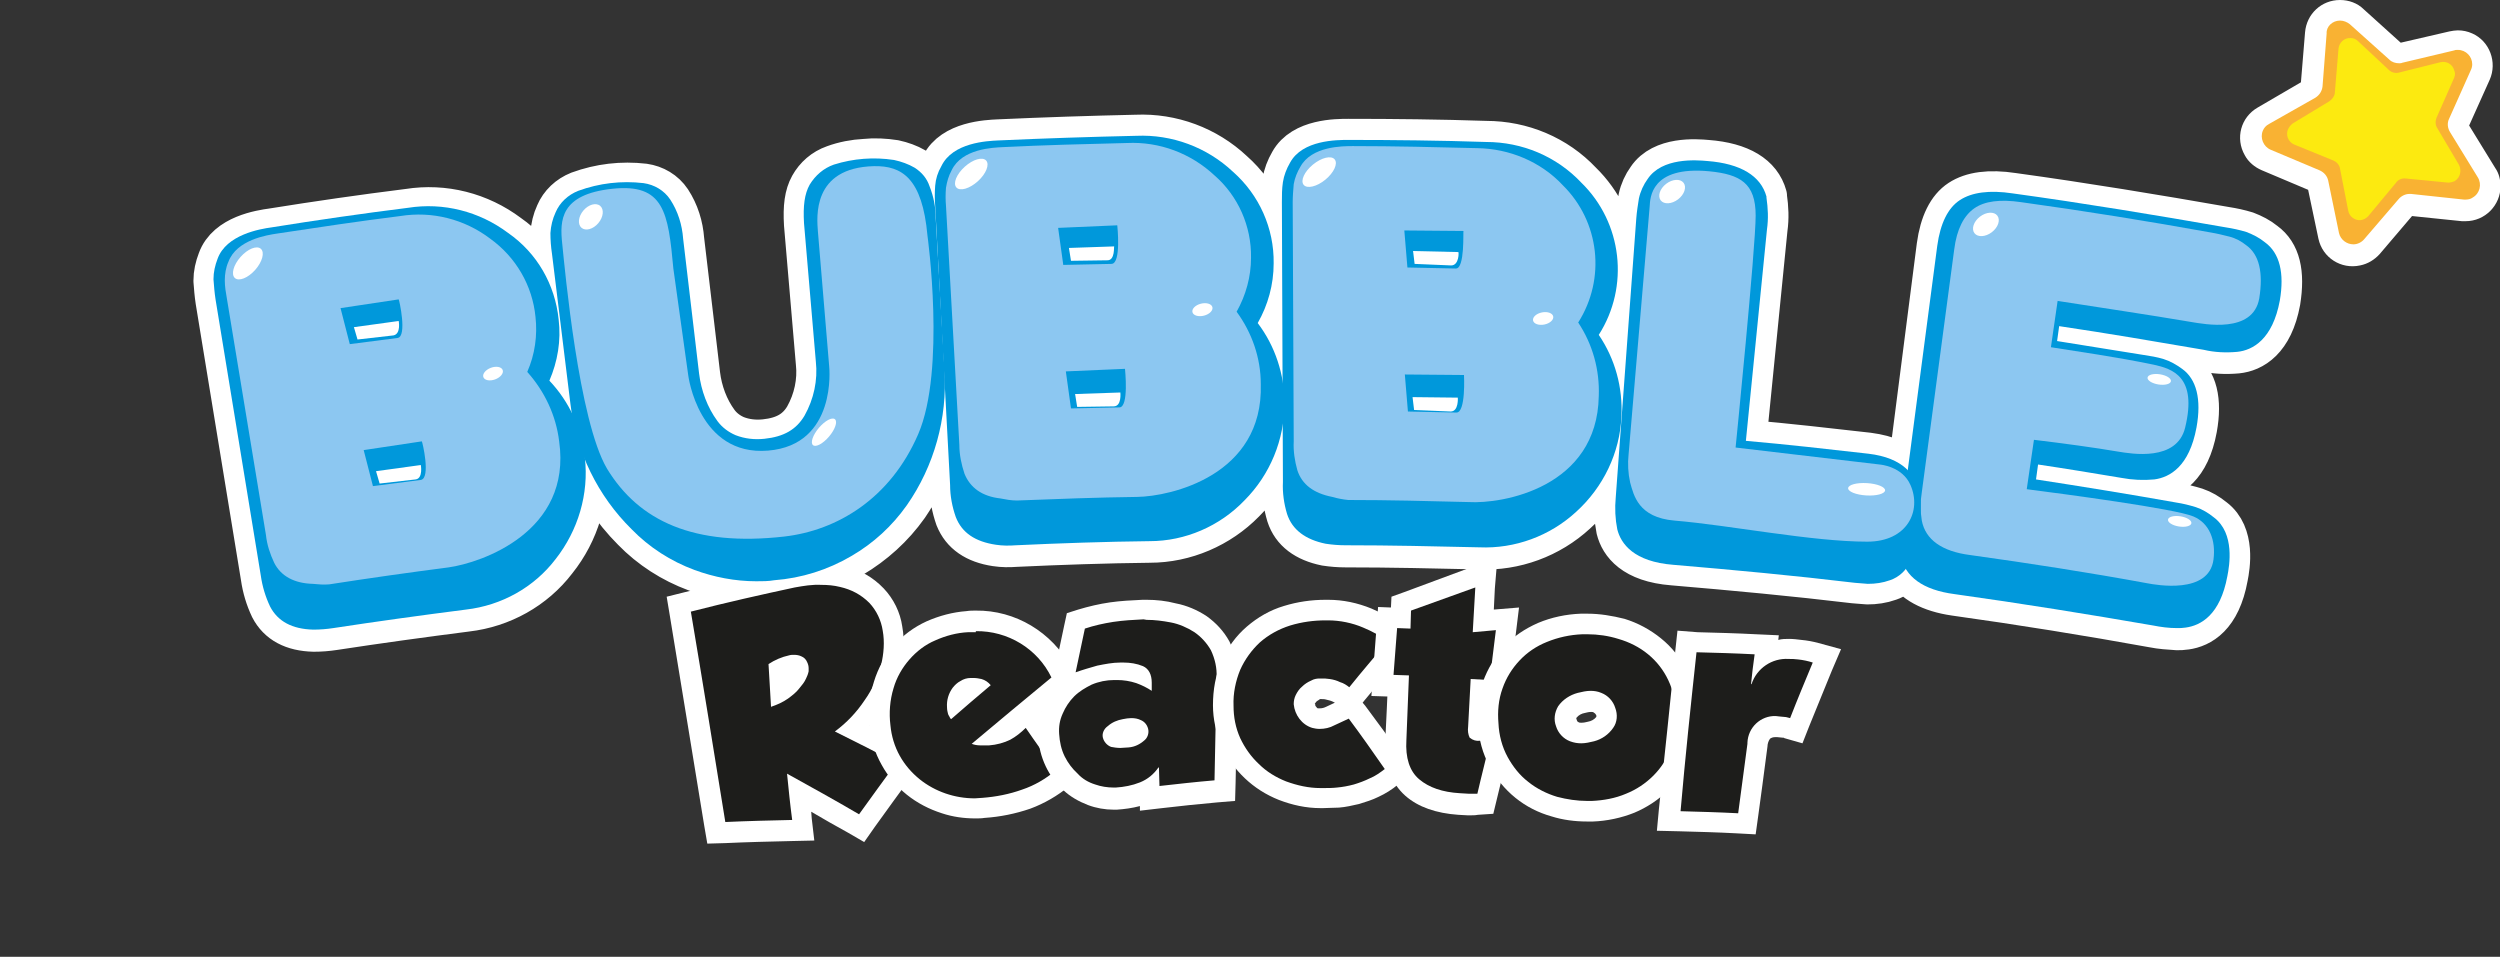 <?xml version="1.0" encoding="utf-8"?>
<!-- Generator: Adobe Illustrator 22.0.1, SVG Export Plug-In . SVG Version: 6.00 Build 0)  -->
<svg version="1.1" id="Calque_1" xmlns="http://www.w3.org/2000/svg" xmlns:xlink="http://www.w3.org/1999/xlink" x="0px" y="0px"
	 viewBox="0 0 486 186" style="enable-background:new 0 0 486 186;" xml:space="preserve">
<rect x="0" y="0" width="486" height="186" fill="#333333" stroke="none"/>
<style type="text/css">
	.st0{fill:#FFFFFF;stroke:#FFFFFF;stroke-width:8;stroke-linecap:round;stroke-linejoin:round;}
	.st1{fill:#1D1D1B;}
	.st2{fill:#FFFFFF;}
	.st3{fill:#0098DB;}
	.st4{fill:#8CC7F1;}
	.st5{fill:#F9B233;}
	.st6{fill:#FCEA10;}
</style>
<title>logo</title>
<path class="st0" d="M440.3,47.1c-1.1-0.9-2.3-1.5-3.6-2c-1.3-0.4-2.7-0.7-4-0.9c-13.7-2.4-27.6-4.7-41.4-6.6
	c-4.6-0.7-8-0.2-10.3,1.3s-3.8,4.5-4.4,8.9L371,91.4c-1.5-1.6-4-2.8-7.8-3.3c-7.9-0.9-15.8-1.8-23.8-2.5l4.1-41.1
	c0.3-2.1,0.2-4.1-0.1-6.2v-0.2c-1.1-4-5-6.4-11.5-6.9c-2.2-0.2-8.8-0.7-11.6,3.5c-0.8,1.1-1.4,2.4-1.7,3.8c-0.2,1.3-0.4,2.6-0.5,3.8
	L315.2,80c0.1-5.3-1.4-10.6-4.4-15c6-9.4,4.6-21.8-3.4-29.6c-4.8-5.1-11.5-7.9-18.5-7.9c-8.9-0.3-18-0.4-26.8-0.4
	c-2.2,0-8.9,0-11.3,4.4c-0.7,1.2-1.2,2.5-1.4,3.8c-0.2,1.3-0.2,2.6-0.2,3.9l0.1,34.5c-0.7-4-2.4-7.8-4.8-11c2-3.5,3.1-7.5,3.1-11.6
	c0.1-6.8-2.8-13.3-7.9-17.8c-5.1-4.8-11.9-7.3-18.8-7c-8.9,0.2-18,0.5-26.8,0.9c-2.2,0.1-8.9,0.4-11.1,4.9c-0.7,1.2-1.1,2.5-1.2,3.9
	c-0.1,1.3-0.1,2.7,0,4l0.1,0.9c-0.1-1.6-0.5-3.1-1.1-4.6c-0.5-1.5-1.6-2.8-2.9-3.6c-1.2-0.7-2.6-1.2-4-1.5c-1.9-0.3-3.9-0.4-5.8-0.2
	c-2,0.1-4.1,0.5-6,1.2c-2,0.7-3.6,2.1-4.6,3.9c-1,1.8-1.3,4.1-1.1,7.5l2.3,26.9c0.4,3.6-0.4,7.3-2.2,10.5c-1.6,2.7-4,4.1-7.8,4.5
	c-1.9,0.2-3.8,0-5.6-0.7c-1.4-0.6-2.6-1.5-3.5-2.7c-2-2.7-3.2-6-3.6-9.3l-3.1-26.2c-0.2-2.7-1-5.3-2.5-7.6c-1.2-1.8-3.1-2.9-5.2-3.2
	c-4.3-0.5-8.6,0-12.7,1.5c-2,0.8-3.6,2.3-4.4,4.2c-0.6,1.3-0.9,2.6-1,4c0,1.3,0.1,2.7,0.3,4l3.6,29.3c0.1,0.7,0.2,1.3,0.3,2
	c-1.1-2.4-2.6-4.5-4.4-6.5c1.6-3.7,2.3-7.8,1.8-11.9c-0.7-6.8-4.2-12.9-9.8-16.8c-5.6-4.2-12.6-6-19.5-4.9
	c-8.8,1.1-17.8,2.4-26.5,3.8c-2.2,0.3-8.8,1.3-10.5,6.1c-0.5,1.3-0.8,2.6-0.8,4c0.1,1.3,0.2,2.6,0.4,3.9l8.8,53.7
	c0.3,2.1,0.9,4.1,1.8,6c1.5,2.9,4.3,4.4,8.4,4.5c1.3,0,2.6-0.1,3.9-0.3c8.5-1.3,17.2-2.5,25.8-3.6c6.9-0.8,13.2-4.3,17.4-9.8
	c4.4-5.5,6.5-12.5,5.8-19.6c2.1,5.1,5.2,9.8,9.1,13.7c3.4,3.5,7.6,6.2,12.2,7.9c3.8,1.4,7.9,2.2,12,2.2c1.2,0,2.4-0.1,3.5-0.2
	c5.3-0.4,10.4-2,15-4.7c4.2-2.5,7.9-5.8,10.8-9.9c4.3-6.3,6.8-13.6,7.3-21.1l0.9,17.2c0,2.1,0.4,4.2,1.1,6.2c1.2,3,3.8,4.8,7.8,5.4
	c1.3,0.2,2.6,0.2,3.9,0.1c8.6-0.4,17.4-0.7,26-0.8c6.9,0,13.6-2.9,18.4-7.8c4-4,6.7-9.2,7.5-14.8v11.2c-0.1,2.1,0.2,4.2,0.8,6.2
	c1,3.1,3.6,5,7.5,5.8c1.3,0.2,2.6,0.3,3.9,0.3c8.6,0,17.4,0.2,26,0.4c6.9,0.3,13.7-2.2,18.8-6.9c4.9-4.4,8-10.5,8.6-17.1L314,96.7
	c-0.2,2.1-0.1,4.2,0.3,6.2c0.7,2.8,3.2,6.3,10.9,6.9c11.8,1,23.6,2.1,35.3,3.5c0.8,0.1,1.7,0.1,2.5,0.2c1.5,0,2.9-0.2,4.3-0.7
	c1.2-0.4,2.3-1.2,3.1-2.3c1.5,2.7,4.8,4.5,9.6,5.2c12.9,1.8,25.9,3.9,38.6,6.2c1.5,0.3,3,0.4,4.6,0.5c0.6,0,1.1,0,1.7-0.1
	c2.9-0.4,6.7-2.4,8.1-10.1c0.4-2,1.5-8.3-2.6-11.4c-1.1-0.9-2.3-1.6-3.5-2c-1.3-0.4-2.5-0.7-3.8-0.9c-9-1.6-18.2-3.1-27.3-4.5
	l0.4-2.9c5.4,0.8,10.8,1.7,16.2,2.6c2.1,0.4,4.3,0.5,6.4,0.3c3-0.4,6.8-2.5,8.2-10.1c1-5.5,0-9.4-2.8-11.4c-1.1-0.8-2.3-1.5-3.6-1.9
	c-1.3-0.4-2.6-0.6-3.9-0.8c-5.6-0.9-11.2-1.8-16.8-2.7l0.4-2.9c9.4,1.4,18.8,3,28.1,4.6c2.1,0.5,4.3,0.6,6.5,0.4
	c3-0.3,6.9-2.4,8.3-10C444.1,53,443.2,49.2,440.3,47.1z M73.1,91.5l8.7-1.2c0,0,0.6,2.6-1,2.8l-7,0.8L73.1,91.5z M76.4,65.1l-7,0.8
	l-0.7-2.4l8.7-1.2C77.4,62.3,78,64.9,76.4,65.1z M216.5,78.9l-7.1,0.1l-0.4-2.5l8.8-0.3C217.8,76.2,218.1,78.9,216.5,78.9z
	 M215.3,50.6l-7.1,0.1l-0.4-2.5l8.8-0.3C216.5,47.9,216.8,50.6,215.3,50.6L215.3,50.6z M274.7,77.1l8.8,0.2c0,0,0.2,2.7-1.4,2.6
	l-7.1-0.3L274.7,77.1z M282.1,51.5l-7.1-0.3l-0.3-2.5l8.8,0.1C283.6,48.9,283.7,51.6,282.1,51.5z"/>
<path class="st1" d="M138.9,160.2c-2.2-13.6-4.4-27.2-6.7-40.9l-0.3-1.8l1.8-0.4c6.8-1.7,13.6-3.3,20.3-4.7c1.9-0.4,3.8-0.7,5.7-0.7
	c1.3,0,2.7,0.1,4,0.5c2.5,0.5,4.9,1.8,6.7,3.7c1.6,1.8,2.7,4,3.1,6.4c0.4,2.5,0.3,5-0.4,7.5c-0.7,2.7-1.9,5.2-3.4,7.5
	c-1.1,1.7-2.4,3.2-3.9,4.6c3.1,1.6,6.3,3.2,9.3,4.8l2.1,1.1l-1.4,1.9c-2.5,3.3-4.9,6.7-7.3,10l-1.1,1.5l-1.6-0.9
	c-3.5-2-7-4.1-10.6-6.1l0.8,7.4h-2.2c-4.3,0.1-8.6,0.2-12.9,0.4l-1.8,0.1L138.9,160.2z M151.8,134.4l0.3-0.2c0.7-0.5,1.3-1,1.9-1.7
	c0.4-0.4,0.7-0.9,1-1.4c0.1-0.2,0.2-0.4,0.3-0.7c0-0.1,0-0.3,0-0.4c0-0.2-0.1-0.4-0.1-0.5l0,0l-0.1-0.1l0,0c-0.2,0-0.3,0-0.5,0
	c-0.2,0-0.5,0-0.7,0c-0.8,0.1-1.5,0.4-2.3,0.8C151.6,131.6,151.7,133,151.8,134.4L151.8,134.4z"/>
<path class="st2" d="M159.7,113.7c1.2,0,2.4,0.1,3.6,0.4c2.2,0.5,4.1,1.5,5.7,3.1c1.4,1.5,2.3,3.4,2.6,5.4c0.4,2.2,0.2,4.5-0.3,6.6
	c-0.7,2.5-1.7,4.8-3.2,6.9c-1.6,2.4-3.5,4.4-5.8,6.1c4,2,8,4,12,6.1c-2.5,3.3-4.9,6.7-7.3,10c-4.6-2.7-9.3-5.3-14-7.9
	c0.3,3,0.6,6,1,9c-4.3,0.1-8.7,0.2-13,0.4c-2.2-13.6-4.4-27.3-6.7-40.9c7-1.8,13.7-3.3,20.2-4.7
	C156.2,113.9,157.9,113.6,159.7,113.7 M149.9,137.4c1.2-0.4,2.3-0.9,3.3-1.6c0.8-0.6,1.6-1.2,2.2-2c0.5-0.6,1-1.2,1.3-1.9
	c0.2-0.4,0.4-0.9,0.5-1.4c0,0,0-0.2,0-0.6c0-0.4-0.1-0.8-0.3-1.2c-0.2-0.5-0.6-0.9-1.1-1.1c-0.4-0.2-0.9-0.3-1.4-0.3
	c-0.3,0-0.7,0-1,0.1c-1.4,0.3-2.8,0.9-4,1.7c0.2,2.8,0.3,5.6,0.5,8.5 M159.7,109.7L159.7,109.7c-2.1,0-4.1,0.3-6.1,0.7
	c-6.7,1.4-13.5,3-20.4,4.7l-3.6,0.9l0.6,3.6c2.2,13.5,4.5,27.3,6.7,40.9l0.6,3.5l3.5-0.1c4.3-0.2,8.6-0.3,12.9-0.4l4.4-0.1l-0.5-4.3
	l-0.1-1.3c2.4,1.4,4.8,2.8,7.2,4.1l3.1,1.8l2.1-3c2.4-3.3,4.8-6.7,7.3-10l2.8-3.8l-4.2-2.2c-2.3-1.2-4.6-2.4-6.9-3.6
	c2.8-3.2,4.8-6.9,5.9-11c0.7-2.7,0.9-5.5,0.4-8.3c-0.4-2.8-1.7-5.4-3.6-7.4c-2.1-2.2-4.7-3.7-7.7-4.3
	C162.8,109.9,161.3,109.7,159.7,109.7L159.7,109.7z"/>
<path class="st1" d="M189.5,157.1c-2,0-4-0.3-5.9-0.9c-2.2-0.7-4.3-1.8-6.1-3.3c-1.8-1.4-3.3-3.2-4.4-5.2c-1.1-2.1-1.8-4.3-2-6.6
	c-0.3-2.7-0.1-5.4,0.7-8c0.7-2.3,1.9-4.5,3.5-6.3c1.6-1.8,3.5-3.2,5.6-4.2c2.2-1,4.6-1.7,7.1-1.8c0.6,0,1.1-0.1,1.7-0.1
	c7-0.1,13.4,3.8,16.5,10.1l0.7,1.4l-1.3,1c-3.7,3-7.4,6.1-11.1,9.2c0.3-0.1,0.6-0.2,0.8-0.4c0.9-0.6,1.8-1.2,2.6-2l1.7-1.6l1.4,1.9
	c2,2.8,3.9,5.6,5.8,8.4l1.1,1.5l-1.5,1.2c-2.1,1.7-4.5,3-7,4c-2.7,0.9-5.5,1.5-8.3,1.7C190.6,157.1,190,157.1,189.5,157.1z
	 M188.6,133.9c-0.3,0-0.5,0.1-0.8,0.3c-0.3,0.2-0.6,0.5-0.9,0.8c-0.2,0.2-0.3,0.4-0.4,0.7L188.6,133.9z"/>
<path class="st2" d="M189.7,122.7c6.2-0.1,12,3.4,14.7,9c-5.2,4.3-10.4,8.6-15.5,12.9c0.5,0.2,1.1,0.3,1.6,0.3h0.8c0.4,0,0.7,0,1,0
	c1.4-0.1,2.9-0.5,4.1-1.1c1.1-0.6,2.1-1.4,3-2.3c1.9,2.8,3.9,5.5,5.8,8.3c-1.9,1.6-4.1,2.9-6.5,3.7c-2.5,0.9-5.1,1.4-7.7,1.6
	c-0.5,0-1,0.1-1.5,0.1c-3.9,0-7.7-1.3-10.7-3.7c-1.6-1.3-2.9-2.8-3.9-4.6c-1-1.8-1.6-3.8-1.8-5.9c-0.3-2.4-0.1-4.9,0.6-7.2
	c0.6-2.1,1.7-4,3.1-5.6c1.4-1.6,3.1-2.9,5-3.7c2-0.9,4.2-1.5,6.4-1.6c0.5,0,1,0,1.5,0 M184.9,139.8c2.5-2.2,5.1-4.4,7.7-6.6
	c-0.5-0.6-1.1-1-1.8-1.2c-0.5-0.1-1-0.2-1.5-0.2h-0.6c-0.7,0-1.4,0.2-2,0.6c-0.6,0.3-1.1,0.8-1.5,1.3c-0.8,1.1-1.2,2.4-1.1,3.8
	c0,0.5,0.1,0.9,0.2,1.3c0.1,0.3,0.3,0.5,0.4,0.8 M189.7,118.7c-0.6,0-1.2,0-1.8,0.1c-2.7,0.2-5.3,0.9-7.8,2
	c-2.4,1.1-4.6,2.7-6.3,4.7c-1.8,2-3.1,4.4-3.9,7c-0.9,2.8-1.1,5.8-0.8,8.8c0.2,2.6,1,5.1,2.3,7.4c1.2,2.2,2.9,4.2,4.9,5.8
	c2,1.6,4.3,2.8,6.8,3.6c2.1,0.7,4.3,1,6.5,1c0.6,0,1.2,0,1.8-0.1c3-0.2,6-0.8,8.9-1.8c2.7-1,5.3-2.5,7.6-4.4l2.9-2.3l-2.1-3.1
	c-1.9-2.8-3.9-5.6-5.8-8.4l-0.4-0.6c1.5-1.3,3.1-2.6,4.7-3.8l2.5-2l-1.5-2.9C204.5,122.9,197.4,118.6,189.7,118.7L189.7,118.7z"/>
<path class="st1" d="M216.5,155.2c-1.5,0-2.9-0.2-4.3-0.7c-1.5-0.5-2.9-1.4-4.1-2.4c-1.2-1.1-2.2-2.5-2.9-3.9
	c-0.8-1.6-1.2-3.4-1.3-5.2c-0.1-1.7,0.2-3.4,0.8-4.9c0.6-1.5,1.5-2.8,2.6-3.9c0.3-0.3,0.5-0.5,0.8-0.7l-1.7,0.6l0.7-3.4
	c0.6-2.8,1.2-5.7,1.8-8.5l0.2-1.1l1.1-0.4c1.9-0.6,3.9-1.1,5.9-1.3c2-0.3,4.1-0.4,6.1-0.5h0.7c1.7,0,3.4,0.2,5.1,0.5
	c1.9,0.4,3.7,1.1,5.3,2.2c1.6,1.1,2.9,2.5,3.8,4.2c1,2,1.5,4.1,1.4,6.3c-0.1,6.7-0.3,13.4-0.4,20.1v1.8l-1.8,0.2
	c-3.5,0.3-7.1,0.7-10.7,1.1l-2.2,0.2v-1.6c-0.3,0.2-0.7,0.4-1.1,0.5c-1.7,0.7-3.6,1-5.4,1.1L216.5,155.2z M216.3,143
	c0,0,0,0.1,0.4,0.3c0.3,0.1,0.7,0.2,1.1,0.2l0,0c0.4,0,0.8,0,1.2-0.1c0.7-0.1,1.4-0.4,2-0.8c0.1-0.1,0.3-0.3,0.2-0.4
	s-0.1-0.1-0.4-0.4c-0.3-0.1-0.6-0.2-0.9-0.2c-0.4,0-0.8,0-1.2,0.1c-0.8,0.1-1.5,0.4-2.1,0.9C216.4,142.7,216.2,142.9,216.3,143z"/>
<path class="st2" d="M222.9,120.5c1.6,0,3.1,0.2,4.7,0.5c1.6,0.3,3.2,1,4.6,1.9c1.3,0.9,2.4,2.1,3.2,3.5c0.8,1.7,1.2,3.5,1.1,5.3
	l-0.4,20c-3.6,0.3-7.1,0.7-10.7,1.1l-0.1-3.6h-0.1c-0.9,1.3-2.1,2.3-3.6,2.9c-1.5,0.6-3.1,0.9-4.7,1h-0.4c-1.2,0-2.5-0.2-3.6-0.6
	c-1.3-0.4-2.5-1.1-3.4-2.1c-1-0.9-1.9-2.1-2.5-3.3c-0.7-1.4-1-2.9-1.1-4.4c-0.1-1.4,0.1-2.7,0.7-4c0.5-1.2,1.3-2.4,2.2-3.3
	c1-1,2.2-1.7,3.4-2.3c1.4-0.6,2.9-0.9,4.4-0.9h0.6c1.2,0,2.5,0.2,3.7,0.6c1.1,0.4,2.1,0.9,3,1.5c0-0.5,0-1.1,0-1.6
	c0-1.6-0.6-2.7-1.7-3.2c-1.2-0.5-2.5-0.7-3.8-0.7h-0.6c-1.5,0-3,0.3-4.5,0.6c-1.4,0.4-2.8,0.8-4.2,1.3c0.6-2.8,1.2-5.7,1.8-8.5
	c1.8-0.6,3.6-1,5.5-1.3c2-0.3,3.9-0.4,5.9-0.5L222.9,120.5 M217.8,145.4c0.5,0,1.1-0.1,1.6-0.1c1.2-0.1,2.2-0.6,3.1-1.4
	c0.6-0.5,0.9-1.4,0.7-2.2c-0.2-0.8-0.7-1.4-1.4-1.7c-0.6-0.3-1.2-0.4-1.9-0.4c-0.5,0-1.1,0.1-1.6,0.2c-1.1,0.2-2.1,0.6-3,1.4
	c-0.7,0.5-1.1,1.4-0.9,2.2c0.2,0.8,0.8,1.5,1.6,1.8C216.5,145.3,217.2,145.4,217.8,145.4 M222.9,116.6h-0.8
	c-2.1,0.1-4.2,0.2-6.3,0.5c-2.1,0.3-4.2,0.8-6.2,1.4l-2.2,0.7l-0.5,2.3c-0.6,2.8-1.2,5.7-1.8,8.5l-0.9,4.6c-0.6,0.8-1,1.7-1.4,2.6
	c-0.8,1.8-1.1,3.8-1,5.8c0.1,2.1,0.6,4.1,1.5,6c0.8,1.7,2,3.3,3.4,4.6c1.4,1.3,3,2.2,4.8,2.9c1.6,0.6,3.3,0.9,5,0.9h0.6
	c1.5-0.1,3-0.3,4.5-0.7v0.9l4.3-0.5c3.5-0.4,7.1-0.8,10.6-1.1l3.6-0.3l0.1-3.6l0.4-20v-0.1c0.1-2.5-0.5-5-1.6-7.3
	c-1.1-2-2.6-3.6-4.4-4.9c-1.8-1.2-3.9-2.1-6-2.5C226.7,116.8,224.8,116.6,222.9,116.6L222.9,116.6z"/>
<path class="st1" d="M256.7,155.1c-2.5,0-5-0.5-7.4-1.4c-2.2-0.9-4.3-2.2-6-3.8c-1.7-1.6-3-3.5-4-5.7c-1-2.2-1.5-4.6-1.5-7
	c-0.1-2.7,0.5-5.3,1.5-7.8c1-2.3,2.5-4.3,4.3-5.9c1.9-1.6,4.1-2.9,6.6-3.6c2.4-0.8,4.9-1.2,7.5-1.1h0.5c2.6,0,5.2,0.5,7.6,1.6
	c1.8,0.8,3.5,1.7,5.1,2.8l1.8,1.3l-1.4,1.7c-2.5,2.9-5,5.9-7.5,8.9l-1.3,1.5l-1.5-1.2c-0.4-0.3-0.8-0.5-1.2-0.7
	c-0.5-0.2-1.1-0.4-1.6-0.5c-0.4-0.1-0.9-0.1-1.3-0.1h-0.3c-0.3,0-0.5,0-0.7,0.1c-0.5,0.2-0.9,0.5-1.3,0.9c-0.3,0.3-0.6,0.6-0.7,1
	c-0.1,0.3-0.2,0.6-0.2,0.9c0,0.4,0.1,0.8,0.3,1.1c0.3,0.8,1,1.4,1.8,1.6c0.3,0.1,0.6,0.1,0.9,0.1c0.7,0,1.4-0.2,2-0.5l4.3-2l1,1.3
	c2.4,3.2,4.8,6.5,7.1,9.8l1.1,1.5l-1.5,1.2c-1,0.8-2.1,1.5-3.3,2.1c-1.1,0.5-2.3,0.9-3.5,1.3c-1.2,0.3-2.4,0.5-3.6,0.6
	c-1,0.1-2,0.1-2.9,0.1L256.7,155.1z"/>
<path class="st2" d="M257.7,120.6h0.5c2.3,0,4.7,0.5,6.8,1.4c1.7,0.7,3.3,1.6,4.8,2.6c-2.5,3-5.1,6-7.5,9c-0.5-0.4-1.1-0.8-1.8-1
	c-0.6-0.3-1.3-0.5-2-0.6c-0.6-0.1-1.1-0.1-1.7-0.1h-0.3c-0.5,0-1.1,0.1-1.6,0.4c-0.7,0.3-1.3,0.7-1.8,1.2c-0.5,0.4-0.9,1-1.2,1.6
	c-0.3,0.6-0.4,1.2-0.4,1.8c0.2,2.1,1.6,4,3.6,4.6c0.4,0.1,0.9,0.2,1.4,0.2c1,0,2-0.2,2.9-0.7l2.8-1.3c2.4,3.2,4.7,6.5,7,9.8
	c-0.9,0.7-1.9,1.4-2.9,1.8c-1,0.5-2.1,0.9-3.1,1.2c-1.1,0.3-2.2,0.5-3.3,0.6c-0.9,0.1-1.8,0.1-2.7,0.1h-0.5c-2.3,0-4.5-0.5-6.7-1.3
	c-2-0.8-3.8-1.9-5.3-3.4c-1.5-1.4-2.7-3.1-3.6-5c-0.9-2-1.3-4.1-1.3-6.3c-0.1-2.4,0.4-4.8,1.3-7c0.9-2,2.2-3.8,3.8-5.3
	c1.7-1.5,3.7-2.6,5.9-3.3C253.1,120.9,255.4,120.6,257.7,120.6 M257.7,116.6c-2.8,0-5.5,0.4-8.1,1.2c-2.7,0.8-5.1,2.2-7.2,4
	c-2.1,1.8-3.8,4.1-4.9,6.7c-1.2,2.7-1.7,5.6-1.7,8.6c0,2.7,0.6,5.4,1.7,7.9c1.1,2.4,2.6,4.5,4.5,6.3c1.9,1.8,4.1,3.2,6.6,4.2
	c2.6,1,5.3,1.6,8.1,1.6h0.5c1,0,2-0.1,3.1-0.1c1.3-0.1,2.6-0.4,3.9-0.7c1.3-0.4,2.6-0.8,3.8-1.4c1.3-0.6,2.6-1.4,3.8-2.4l2.9-2.4
	l-2.2-3.1c-2.3-3.3-4.7-6.6-7.1-9.8l-0.5-0.6l0.4-0.5c2.5-3,5-6,7.5-8.9l2.9-3.4l-3.7-2.5c-1.7-1.2-3.5-2.2-5.4-3
	c-2.7-1.1-5.5-1.7-8.4-1.7L257.7,116.6z M256.6,135.9h0.2c0.3,0,0.7,0,1,0.1c0.4,0.1,0.9,0.2,1.3,0.4l0.4,0.2l-1.7,0.8
	c-0.4,0.2-0.8,0.3-1.2,0.3c-0.1,0-0.2,0-0.4,0c-0.1,0-0.2-0.1-0.5-0.5V137l0,0c0-0.1-0.1-0.1-0.1-0.2c0.1-0.1,0.2-0.3,0.3-0.4
	C256.1,136.2,256.4,136.1,256.6,135.9L256.6,135.9z"/>
<path class="st1" d="M285.6,156.4l-1.8-0.1c-3.9-0.2-6.9-1.3-9.1-3.2s-3.4-5.1-3.2-9.2l0.4-10.5h-3.1l1-13.2l2.5,0.1l0.1-2.8
	l1.2-0.5c4.1-1.6,8.3-3.1,12.4-4.6l2.9-1l-0.5,9.4l4.7-0.4l-1.5,12.1l-0.2,1.9l-3.6-0.2l-0.4,7.3c0,0.2,0,0.4,0,0.6
	c0.2,0,0.3,0,0.5,0.1c0.3,0,0.5,0,0.6,0h0.2c0.2,0,0.3,0,0.5-0.1l3.1-0.7l-0.8,3.1c-0.8,3.4-1.7,6.9-2.5,10.4l-0.3,1.4l-1.5,0.1
	c-0.5,0-1,0.1-1.4,0.1L285.6,156.4z"/>
<path class="st2" d="M286.8,114.2c-0.2,2.9-0.3,5.8-0.5,8.7l4.5-0.4c-0.4,3.2-0.8,6.5-1.2,9.7l-3.7-0.2l-0.5,9.3
	c-0.1,0.7,0,1.5,0.3,2.1c0.6,0.5,1.3,0.7,2,0.6c0.3,0,0.5,0,0.8,0h0.4c0.3,0,0.6,0,0.8-0.1c-0.8,3.5-1.7,6.9-2.5,10.4
	c-0.5,0-0.9,0-1.3,0h-0.4l-1.7-0.1c-3.4-0.2-6-1.1-7.9-2.7s-2.7-4.2-2.5-7.6c0.2-4.2,0.3-8.4,0.5-12.6l-3-0.1l0.7-9.1l2.6,0.1
	c0-1.2,0.1-2.3,0.1-3.5C278.5,117.2,282.6,115.7,286.8,114.2 M291.1,108.4l-5.7,2.1c-4.1,1.5-8.3,3.1-12.4,4.6l-2.5,0.9l-0.1,2.1
	l-2.5-0.1l-0.3,3.9l-0.7,9.2l-0.3,4.2l3.1,0.1l-0.1,2.3l-0.3,6.2c-0.2,4.7,1.1,8.3,3.9,10.8c2.5,2.2,6,3.4,10.3,3.7
	c0.6,0,1.2,0.1,1.8,0.1h0.5c0.5,0,1,0,1.5-0.1l3-0.2l0.7-2.9c0.8-3.4,1.7-6.9,2.5-10.4l1.5-6.2l-5.7,1.2l0.2-3.7l3.5,0.2l0.5-3.7
	c0.4-3.2,0.8-6.5,1.2-9.7l0.6-4.9l-4.9,0.4l0.2-4.1L291.1,108.4L291.1,108.4z"/>
<path class="st1" d="M308.4,157.8c-2.1,0-4.3-0.3-6.3-0.9c-2.3-0.7-4.4-1.8-6.3-3.3c-1.9-1.5-3.4-3.4-4.5-5.5
	c-1.2-2.3-1.9-4.8-2-7.4c-0.2-2.6,0.1-5.1,0.9-7.6c0.8-2.3,2.1-4.3,3.7-6.1c1.7-1.8,3.7-3.2,6-4.1c2.4-1,5-1.6,7.6-1.7h1.1
	c2.2,0,4.4,0.3,6.6,0.9c2.4,0.7,4.5,1.9,6.5,3.4c1.9,1.6,3.4,3.5,4.5,5.7c1.1,2.3,1.7,4.9,1.8,7.5c0.1,2.6-0.3,5.2-1.2,7.6
	c-0.9,2.2-2.2,4.2-3.9,5.9c-1.7,1.7-3.7,3-5.9,3.9c-2.3,0.9-4.8,1.5-7.3,1.6L308.4,157.8z M309.3,136.4c-0.6,0-1.2,0.1-1.8,0.3
	c-1.1,0.2-2,0.9-2.7,1.8c-0.4,0.6-0.5,1.4-0.2,2.1c0.2,0.8,0.8,1.4,1.6,1.7c0.4,0.2,0.9,0.3,1.3,0.2c0.6,0,1.3-0.1,1.9-0.3
	c1-0.3,2-0.9,2.6-1.7c0.4-0.6,0.5-1.5,0.2-2.2c-0.3-0.8-0.8-1.4-1.6-1.7C310.2,136.4,309.7,136.4,309.3,136.4z"/>
<path class="st2" d="M308.6,123.3c2,0,4.1,0.3,6,0.9c2.1,0.6,4.1,1.6,5.8,3c1.7,1.4,3,3.1,3.9,5c1,2.1,1.5,4.4,1.6,6.7
	c0.1,2.3-0.2,4.6-1.1,6.7c-0.8,2-1.9,3.7-3.4,5.2c-1.5,1.5-3.3,2.7-5.3,3.5c-2.1,0.9-4.4,1.3-6.6,1.4h-1c-1.9,0-3.9-0.3-5.8-0.8
	c-2-0.6-4-1.6-5.6-2.9c-1.7-1.3-3-3-4-4.8c-1.1-2-1.7-4.3-1.8-6.6c-0.2-2.3,0-4.6,0.8-6.8c0.7-2,1.8-3.8,3.3-5.4
	c1.5-1.6,3.3-2.8,5.3-3.6c2.2-0.9,4.5-1.4,6.9-1.5C307.9,123.3,308.3,123.3,308.6,123.3 M307.4,144.5c0.8,0,1.7-0.2,2.5-0.4
	c1.5-0.4,2.8-1.3,3.7-2.6c0.8-1.1,0.9-2.6,0.4-3.9c-0.4-1.3-1.4-2.4-2.7-2.9c-0.7-0.3-1.4-0.4-2.1-0.4c-0.8,0-1.7,0.2-2.5,0.4
	c-1.5,0.4-2.9,1.3-3.8,2.6c-0.7,1.2-0.9,2.6-0.4,3.9c0.4,1.3,1.4,2.4,2.7,2.9C306,144.4,306.7,144.5,307.4,144.5 M308.6,119.3
	c-0.4,0-0.8,0-1.3,0c-2.8,0.1-5.7,0.7-8.3,1.8c-2.5,1.1-4.8,2.6-6.6,4.6c-1.8,2-3.2,4.3-4.1,6.8c-0.9,2.7-1.3,5.6-1,8.4
	c0.2,2.8,0.9,5.6,2.3,8.1c1.2,2.3,2.9,4.4,5,6.1c2.1,1.7,4.5,2.9,7,3.6c2.2,0.7,4.6,1,6.9,1h1.2c2.7-0.1,5.5-0.7,8-1.7
	c2.4-1,4.7-2.5,6.5-4.3c1.9-1.9,3.3-4.1,4.3-6.6c1.1-2.7,1.5-5.5,1.4-8.4c-0.1-2.9-0.8-5.7-2-8.3c-1.2-2.5-2.9-4.6-5-6.3
	c-2.1-1.7-4.5-3-7.1-3.8C313.4,119.7,311,119.3,308.6,119.3L308.6,119.3z M306.5,139.9c-0.1-0.3-0.1-0.3,0-0.4
	c0.4-0.5,1-0.8,1.6-0.9c0.4-0.1,0.8-0.2,1.2-0.2c0.2,0,0.4,0,0.5,0.1c0.2,0.1,0.4,0.3,0.5,0.5c0.1,0.3,0,0.3,0,0.4
	c-0.4,0.5-1,0.8-1.6,0.9c-0.4,0.1-0.8,0.2-1.3,0.2c-0.2,0-0.4,0-0.5-0.1C306.8,140.4,306.6,140.3,306.5,139.9L306.5,139.9z"/>
<path class="st1" d="M337.8,160c-3.7-0.2-7.5-0.3-11.2-0.4l-2.2-0.1l0.2-2.1c1.1-10.3,2.1-20.6,3.2-30.9l0.2-1.9l1.9,0.1
	c3.7,0.1,7.5,0.2,11.4,0.4l2.2,0.1l-0.2,1.8c1.4-0.7,3-1,4.5-0.9c0.7,0,1.4,0.1,2.1,0.1c1,0.1,2,0.3,3,0.6l2.2,0.6l-0.9,2.1
	c-1.5,3.6-2.9,7.2-4.4,10.8L349,142l-1.7-0.5l-0.5-0.1l-1.1-0.1c-0.2,0-0.4,0-0.6,0c-0.8,0-1.5,0.2-2.1,0.6
	c-0.8,0.7-1.3,1.8-1.4,2.9l-2,15.3L337.8,160z"/>
<path class="st2" d="M329.8,126.8c3.8,0.1,7.5,0.2,11.3,0.4c-0.3,2-0.5,3.9-0.7,5.8h0.1c1-3.1,4-5.1,7.2-4.9c0.6,0,1.2,0,1.9,0.1
	c0.9,0.1,1.9,0.3,2.8,0.6c-1.5,3.6-3,7.2-4.4,10.8c-0.3-0.1-0.5-0.1-0.8-0.2l-1.1-0.1c-0.3,0-0.6-0.1-0.9-0.1
	c-2.9-0.1-5.4,2.2-5.5,5.2c0,0.1,0,0.1,0,0.2l-1.8,13.5c-3.8-0.2-7.5-0.3-11.2-0.4C327.6,147.3,328.7,137,329.8,126.8 M326.1,122.6
	l-0.4,3.7c-1,10.3-2.1,20.6-3.2,30.9l-0.4,4.3l4.3,0.1c3.7,0.1,7.5,0.2,11.2,0.4l3.7,0.2l0.5-3.6l0.8-5.9l1-7.6
	c0-0.5,0.2-1.1,0.5-1.5c0.3-0.2,0.6-0.3,1-0.3h0.4l1,0.1h0.1c0.1,0,0.2,0,0.3,0.1l3.5,1l1.3-3.3c1.5-3.6,2.9-7.2,4.4-10.8l1.8-4.2
	l-4.4-1.2c-1.1-0.3-2.2-0.5-3.3-0.6c-0.8-0.1-1.6-0.2-2.4-0.2c-0.7,0-1.4,0-2.1,0.2l0.1-0.9l-4.4-0.2c-3.8-0.2-7.6-0.3-11.4-0.4
	L326.1,122.6L326.1,122.6z"/>
<path class="st3" d="M440.3,47.1c-1.1-0.9-2.3-1.5-3.6-2c-1.3-0.4-2.7-0.7-4-0.9c-13.7-2.4-27.6-4.7-41.4-6.6
	c-4.6-0.7-8-0.2-10.3,1.3s-3.8,4.5-4.4,8.9l-7.1,54c-0.4,2.1-0.4,4.1,0,6.2c0.8,4.1,4.3,6.7,10.5,7.5c12.9,1.8,25.9,3.9,38.6,6.1
	c1.5,0.3,3,0.5,4.6,0.5c0.6,0,1.1,0,1.7-0.1c2.9-0.4,6.7-2.4,8.1-10c0.4-2,1.5-8.3-2.6-11.4c-1.1-0.9-2.3-1.6-3.5-2
	c-1.3-0.4-2.5-0.7-3.8-0.9c-9-1.6-18.2-3.1-27.3-4.5l0.4-2.9c5.4,0.8,10.8,1.7,16.2,2.6c2.1,0.4,4.3,0.5,6.4,0.3
	c3-0.4,6.8-2.5,8.2-10.1c1-5.5,0-9.4-2.8-11.4c-1.1-0.8-2.3-1.5-3.6-1.9c-1.3-0.4-2.6-0.6-3.9-0.8c-5.6-0.9-11.2-1.8-16.8-2.7
	l0.4-2.9c9.4,1.4,18.8,3,28.1,4.6c2.1,0.5,4.3,0.6,6.5,0.4c3-0.3,6.9-2.4,8.3-10C444.1,53.1,443.2,49.2,440.3,47.1z"/>
<path class="st4" d="M436.7,47.7c-1-0.8-2.1-1.4-3.3-1.7c-1.2-0.3-2.4-0.6-3.6-0.8c-12.2-2.2-24.6-4.2-36.9-5.9
	c-4.1-0.6-7.1-0.2-9.1,1.2s-3.4,4-3.9,8l-6.3,47.2c-0.3,1.8-0.3,3.7,0,5.5c0.7,3.7,3.9,6,9.4,6.7c11.5,1.6,23.1,3.4,34.5,5.5
	c1.6,0.3,11.9,2.2,12.8-4.6c0.5-3.8-0.8-7.1-3.9-8.4c-3.5-1.5-25.4-4.4-32.4-5.3l1.4-9.6c5.8,0.7,11.7,1.5,16.4,2.3
	c2.5,0.4,11.4,2,13-4.7c2.4-9.9-2.5-11.4-6.1-12.2c-7.2-1.5-15-2.6-20-3.4l1.3-9c8.3,1.3,17.8,2.7,26,4.1c2.5,0.4,12,2.3,13.2-4.6
	C440,53,439.2,49.5,436.7,47.7z"/>
<ellipse transform="matrix(0.794 -0.609 0.609 0.794 52.981 243.862)" class="st2" cx="385.9" cy="43.8" rx="2.8" ry="1.9"/>
<ellipse transform="matrix(0.155 -0.988 0.988 0.155 281.659 477.16)" class="st2" cx="419.9" cy="73.9" rx="1" ry="2.3"/>
<ellipse transform="matrix(0.155 -0.988 0.988 0.155 257.845 504.457)" class="st2" cx="423.9" cy="101.4" rx="1" ry="2.3"/>
<path class="st3" d="M181.9,42.4c0-2.1-0.4-4.2-1.2-6.2c-0.5-1.5-1.5-2.7-2.9-3.6c-1.2-0.7-2.6-1.2-4-1.5c-3.9-0.6-7.9-0.3-11.7,0.9
	c-2,0.7-3.6,2.1-4.7,3.9c-1,1.8-1.3,4.1-1.1,7.5l2.3,26.9c0.4,3.6-0.4,7.3-2.2,10.5c-1.6,2.7-4,4.1-7.8,4.5c-1.9,0.2-3.8,0-5.6-0.7
	c-1.4-0.6-2.6-1.5-3.5-2.7c-2-2.7-3.2-6-3.6-9.3l-3.1-26.2c-0.2-2.7-1-5.3-2.5-7.6c-1.2-1.8-3.1-2.9-5.2-3.2
	c-4.3-0.5-8.6,0-12.7,1.5c-2,0.8-3.6,2.3-4.4,4.2c-0.6,1.3-0.9,2.6-1,4c0,1.3,0.1,2.7,0.3,4l3.6,29.3c1.1,9.2,5.3,17.8,11.9,24.3
	c3.4,3.5,7.6,6.2,12.2,7.9c3.8,1.4,7.9,2.2,12,2.2c1.2,0,2.4,0,3.5-0.2c5.3-0.4,10.4-2,15-4.7c4.3-2.5,7.9-5.8,10.8-9.9
	c5.3-7.6,7.9-16.9,7.3-26.2L181.9,42.4z"/>
<path class="st4" d="M180.3,45.8c-1-11.2-5-13.6-10.4-13.5c-12.1,0.3-11.1,10-10.9,12.7l2.2,26.3c0,0,1.6,15.2-11.9,16.3
	c-13.5,1.1-15.5-14.6-15.5-14.6l-2.9-20.8c-1-10.9-1.8-16.6-11.9-15.5s-10.2,6.1-9.7,10.7c0.5,4.9,3.2,34.4,8.7,43.7
	c6.2,10.2,16.9,15.2,34.5,13.2c10.3-1.2,20.6-7.4,26-19.9S180.3,45.8,180.3,45.8z"/>
<ellipse transform="matrix(0.646 -0.763 0.763 0.646 -7.541 151.999)" class="st2" cx="160.3" cy="84.1" rx="3.3" ry="1.3"/>
<ellipse transform="matrix(0.646 -0.763 0.763 0.646 8.437 102.561)" class="st2" cx="114.9" cy="42.2" rx="2.8" ry="1.9"/>
<path class="st3" d="M363.2,88.2c-7.9-0.9-15.8-1.8-23.8-2.5l4.1-41.1c0.3-2.1,0.2-4.1-0.1-6.2v-0.2c-1.1-4-5-6.4-11.5-6.9
	c-2.2-0.2-8.8-0.7-11.6,3.5c-0.8,1.1-1.4,2.4-1.7,3.8c-0.2,1.3-0.4,2.5-0.5,3.8l-4,54.3c-0.2,2.1-0.1,4.2,0.3,6.2
	c0.7,2.8,3.2,6.3,10.9,6.9c11.8,1,23.6,2.1,35.3,3.5c0.8,0.1,1.7,0.1,2.5,0.2c1.5,0,2.9-0.2,4.3-0.7c1.8-0.6,3.3-2,4-3.8
	c0.7-1.6,1.1-3.3,1.3-5.1C372.9,101.8,376.9,89.8,363.2,88.2z"/>
<path class="st4" d="M337.4,87c0,0,3.9-38.8,3.9-45.1s-3-8-9-8.6c-11.5-1.1-11.5,5.3-11.6,6.8l-4.1,48.2c-0.2,1.8-0.1,3.7,0.3,5.5
	c0.7,2.5,1.6,6.8,8.6,7.4c10.8,0.9,26.7,4.1,37.5,4.1c7.8,0,10.6-6,8.4-11c-1.6-3.7-6-4-6-4L337.4,87z"/>
<ellipse transform="matrix(0.794 -0.609 0.609 0.794 44.314 205.411)" class="st2" cx="324.9" cy="37.4" rx="2.8" ry="1.9"/>
<ellipse transform="matrix(5.989229e-02 -0.998 0.998 5.989229e-02 246.324 451.6)" class="st2" cx="362.9" cy="95" rx="1.2" ry="3.6"/>
<path class="st3" d="M315.2,81c0.3-5.6-1.2-11.2-4.4-15.9c6-9.4,4.6-21.8-3.4-29.6c-4.8-5.1-11.5-7.9-18.5-7.9
	c-8.9-0.3-18-0.4-26.8-0.4c-2.2,0-8.9,0-11.3,4.4c-0.7,1.2-1.2,2.5-1.4,3.8c-0.2,1.3-0.2,2.6-0.2,3.9l0.2,54.4
	c-0.1,2.1,0.2,4.2,0.8,6.2c1,3.1,3.6,5,7.5,5.8c1.3,0.2,2.6,0.3,3.9,0.3c8.6,0,17.4,0.2,26,0.4c6.9,0.3,13.7-2.2,18.8-6.9
	C311.7,94.7,314.9,88,315.2,81z M282,80l-7.1-0.3l-0.3-2.5l8.8,0.1C283.4,77.3,283.6,80,282,80L282,80z M282.1,51.6l-7.1-0.3
	l-0.3-2.5l8.8,0.2C283.6,48.9,283.7,51.6,282.1,51.6L282.1,51.6z"/>
<path class="st4" d="M310.8,77c0.2-5.1-1.2-10.1-4-14.3c5.4-8.5,4.2-19.6-3-26.7c-4.3-4.6-10.4-7.1-16.6-7.2
	c-8-0.2-16.2-0.4-24.2-0.4c-2,0-8,0-10.2,4c-0.6,1-1.1,2.2-1.3,3.4c-0.1,1.2-0.2,2.4-0.2,3.5l0.2,46.5c-0.1,1.9,0.2,3.8,0.7,5.6
	c0.9,2.8,3.2,4.5,6.8,5.2c1,0.3,2.1,0.5,3.1,0.6c7.8,0,15.6,0.2,23.4,0.4C292.1,98,310.5,94.8,310.8,77z M283.1,80.2l-9.4-0.2
	l-0.6-7.2l11.5,0.1C284.6,72.9,285,80.3,283.1,80.2L283.1,80.2z M283,52.2l-9.4-0.2l-0.6-7.2l11.5,0.1
	C284.4,44.9,284.8,52.3,283,52.2L283,52.2z"/>
<ellipse transform="matrix(0.773 -0.634 0.634 0.773 36.996 170.262)" class="st2" cx="256.5" cy="33.4" rx="3.9" ry="1.9"/>
<ellipse transform="matrix(0.98 -0.197 0.197 0.98 -6.326 60.271)" class="st2" cx="300.1" cy="62" rx="2" ry="1.2"/>
<path class="st3" d="M249.7,78.4c0-5.6-1.8-11.1-5.2-15.6c2-3.5,3.1-7.5,3.1-11.6c0.1-6.8-2.8-13.3-7.9-17.8
	c-5.1-4.8-11.9-7.3-18.8-7c-8.9,0.2-18,0.5-26.8,0.9c-2.2,0.1-8.9,0.4-11.1,5c-0.7,1.2-1.1,2.5-1.2,3.8c-0.1,1.3-0.1,2.6,0,3.9
	l2.9,54.3c0,2.1,0.4,4.2,1.1,6.2c1.2,3.1,3.8,4.8,7.8,5.4c1.3,0.2,2.6,0.2,3.9,0.1c8.6-0.4,17.4-0.7,26-0.8c6.9,0,13.6-2.9,18.4-7.9
	C246.9,92.3,249.7,85.5,249.7,78.4z M216.5,79l-7.1,0.1l-0.4-2.5l8.8-0.3C217.8,76.3,218.1,79,216.5,79L216.5,79z M215.3,50.6
	l-7.1,0.1l-0.4-2.5l8.8-0.3C216.5,47.9,216.8,50.6,215.3,50.6L215.3,50.6z"/>
<path class="st4" d="M245.1,74.7c0-5.1-1.7-10-4.7-14.1c1.8-3.2,2.8-6.8,2.8-10.5c0.1-6.1-2.5-12-7.1-16c-4.6-4.3-10.7-6.6-17-6.3
	c-8,0.2-16.2,0.4-24.1,0.8c-2,0.1-8,0.3-10,4.5c-0.6,1.1-0.9,2.2-1.1,3.4c-0.1,1.2-0.1,2.4,0,3.5l2.6,46.5c0,1.9,0.4,3.8,1,5.6
	c1.1,2.7,3.4,4.4,7,4.8c1,0.2,2.1,0.4,3.2,0.4c7.7-0.3,15.6-0.6,23.4-0.7C227.5,96.5,245.6,92.5,245.1,74.7z M217.6,79.2l-9.4,0.2
	l-1-7.2l11.5-0.5C218.7,71.8,219.5,79.2,217.6,79.2L217.6,79.2z M216.1,51.3l-9.4,0.2l-1-7.2l11.5-0.5
	C217.2,43.9,218,51.2,216.1,51.3L216.1,51.3z"/>
<ellipse transform="matrix(0.742 -0.671 0.671 0.742 26.12 135.366)" class="st2" cx="188.7" cy="33.8" rx="3.9" ry="1.9"/>
<ellipse transform="matrix(0.97 -0.244 0.244 0.97 -7.626 58.829)" class="st2" cx="233.7" cy="60.2" rx="2" ry="1.2"/>
<path class="st3" d="M113.7,89c-0.6-5.6-3-10.9-6.9-15c1.6-3.7,2.3-7.8,1.8-11.9c-0.7-6.8-4.2-12.9-9.8-16.8
	c-5.6-4.2-12.6-6-19.5-4.9c-8.8,1.1-17.8,2.4-26.5,3.8c-2.2,0.3-8.8,1.4-10.5,6.1c-0.5,1.3-0.8,2.6-0.8,4c0.1,1.3,0.2,2.6,0.4,3.9
	l8.8,53.7c0.3,2.1,0.9,4.1,1.8,6c1.5,2.9,4.3,4.4,8.4,4.5c1.3,0,2.6-0.1,3.9-0.3c8.5-1.3,17.2-2.5,25.8-3.6
	c6.9-0.8,13.2-4.3,17.4-9.8C112.4,103.1,114.5,96,113.7,89z M80.8,93.2l-7,0.8l-0.7-2.4l8.7-1.2C81.8,90.3,82.3,93,80.8,93.2z
	 M76.5,65.2l-7,0.8l-0.7-2.4l8.7-1.2C77.5,62.3,78,64.9,76.5,65.2L76.5,65.2z"/>
<path class="st4" d="M108.7,85.8c-0.6-5-2.8-9.7-6.2-13.5c1.5-3.4,2-7.1,1.6-10.7c-0.6-6.1-3.8-11.6-8.8-15.2
	C90.3,42.6,84,41,77.8,42c-8,1-16,2.2-23.9,3.4c-2,0.3-7.9,1.2-9.5,5.5c-0.5,1.1-0.7,2.4-0.7,3.6c0,1.2,0.2,2.4,0.4,3.5l7.6,46
	c0.2,1.9,0.8,3.7,1.6,5.4c1.3,2.6,3.9,4,7.5,4.1c1.1,0.1,2.1,0.2,3.2,0.1c7.7-1.2,15.5-2.3,23.2-3.3
	C93.6,109.4,111.2,103.4,108.7,85.8z M81.8,93.3l-9.3,1.2l-1.8-7l11.3-1.7C82.1,85.8,83.8,93,81.8,93.3z M77.3,65.7L68,66.9l-1.8-7
	l11.3-1.7C77.6,58.2,79.2,65.4,77.3,65.7z"/>
<ellipse transform="matrix(0.664 -0.748 0.748 0.664 -22.116 53.265)" class="st2" cx="48.2" cy="51.2" rx="3.8" ry="1.9"/>
<ellipse transform="matrix(0.938 -0.348 0.348 0.938 -19.28 37.866)" class="st2" cx="95.8" cy="72.6" rx="2" ry="1.2"/>
<path class="st5" d="M457.3,49.7c-2.3,0-4.3-1.6-4.7-3.8l-2.1-10.1c0-0.3-0.2-0.5-0.5-0.6l-9.5-4c-2.5-1-3.6-3.9-2.6-6.3
	c0.4-1,1.1-1.8,2-2.3l9-5.1c0.2-0.1,0.4-0.4,0.4-0.6l0.8-10.3c0.2-2.6,2.5-4.6,5.2-4.4c1.1,0.1,2,0.5,2.8,1.2l7.7,7
	c0.1,0.1,0.3,0.2,0.5,0.2l0,0h0.2L476.6,8c2.6-0.6,5.2,1,5.8,3.6c0.2,1,0.1,2.1-0.3,3.1l-4.2,9.4c-0.1,0.2-0.1,0.5,0,0.8l5.4,8.8
	c0.9,1.5,0.9,3.3,0.1,4.8c-0.8,1.5-2.4,2.5-4.2,2.5h-0.5l-10.3-1.1c-0.3,0-0.5,0.1-0.7,0.3L461,48C460,49.1,458.7,49.7,457.3,49.7z"
	/>
<path class="st2" d="M454.9,4c0.7,0,1.4,0.3,1.9,0.7l7.7,6.9c0.5,0.5,1.2,0.7,1.9,0.7c0.2,0,0.4,0,0.6-0.1l10.1-2.4
	c0.2-0.1,0.4-0.1,0.7-0.1c1.6,0,2.8,1.3,2.8,2.8c0,0.4-0.1,0.8-0.3,1.2l-4.2,9.4c-0.4,0.8-0.3,1.8,0.2,2.6l5.4,8.8
	c0.8,1.3,0.4,3.1-1,3.9c-0.4,0.3-0.9,0.4-1.4,0.4h-0.3l-10.3-1.1h-0.3c-0.8,0-1.6,0.4-2.1,1l-6.7,7.8c-0.5,0.6-1.3,1-2.1,1
	c-1.3,0-2.5-0.9-2.8-2.2l-2.1-10.2c-0.2-0.9-0.8-1.6-1.7-2l-9.5-4c-1.4-0.6-2.1-2.3-1.5-3.7c0.2-0.5,0.6-1,1.2-1.3l9-5.1
	c0.8-0.5,1.3-1.3,1.4-2.2l0.8-10.3C452.2,5.2,453.4,4,454.9,4 M454.9,0c-3.6,0-6.5,2.7-6.8,6.3l-0.8,9.7l-8.4,4.9
	c-3.3,1.9-4.4,6-2.5,9.3c0.7,1.3,1.9,2.3,3.3,2.9l9,3.8l2,9.5c0.8,3.7,4.4,6,8.1,5.2c1.5-0.3,2.8-1.1,3.8-2.2l6.3-7.4l9.7,1
	c0.2,0,0.5,0,0.7,0c3.8,0,6.8-3.1,6.8-6.8c0-1.2-0.3-2.5-1-3.5l-5.1-8.3l4-8.9c1.5-3.4,0-7.5-3.4-9c-0.9-0.4-1.8-0.6-2.8-0.6
	c-0.5,0-1.1,0.1-1.6,0.2l-9.5,2.2l-7.2-6.5C458.3,0.6,456.6,0,454.9,0z"/>
<path class="st6" d="M477.1,15.1l-3.4,7.7c-0.3,0.7-0.3,1.5,0.1,2.1l4.2,7.1c0.6,1.1,0.3,2.5-0.8,3.2c-0.4,0.2-0.9,0.3-1.3,0.3
	l-8.2-0.8c-0.7-0.1-1.5,0.2-1.9,0.8l-5.4,6.5c-0.8,0.9-2.1,1.1-3.1,0.3c-0.4-0.3-0.7-0.8-0.8-1.3l-1.6-8.2c-0.1-0.7-0.6-1.3-1.3-1.6
	l-7.6-3.1c-1.2-0.5-1.7-1.9-1.2-3c0.2-0.4,0.5-0.8,0.9-1.1l7.1-4.3c0.6-0.4,1.1-1.1,1.1-1.8l0.7-8.4c0.1-1.2,1.1-2.2,2.4-2.1
	c0.5,0,1,0.2,1.4,0.6l6,5.6c0.5,0.5,1.3,0.7,2,0.5l8-2c1.2-0.3,2.4,0.4,2.7,1.6C477.3,14.1,477.3,14.6,477.1,15.1z"/>
</svg>
